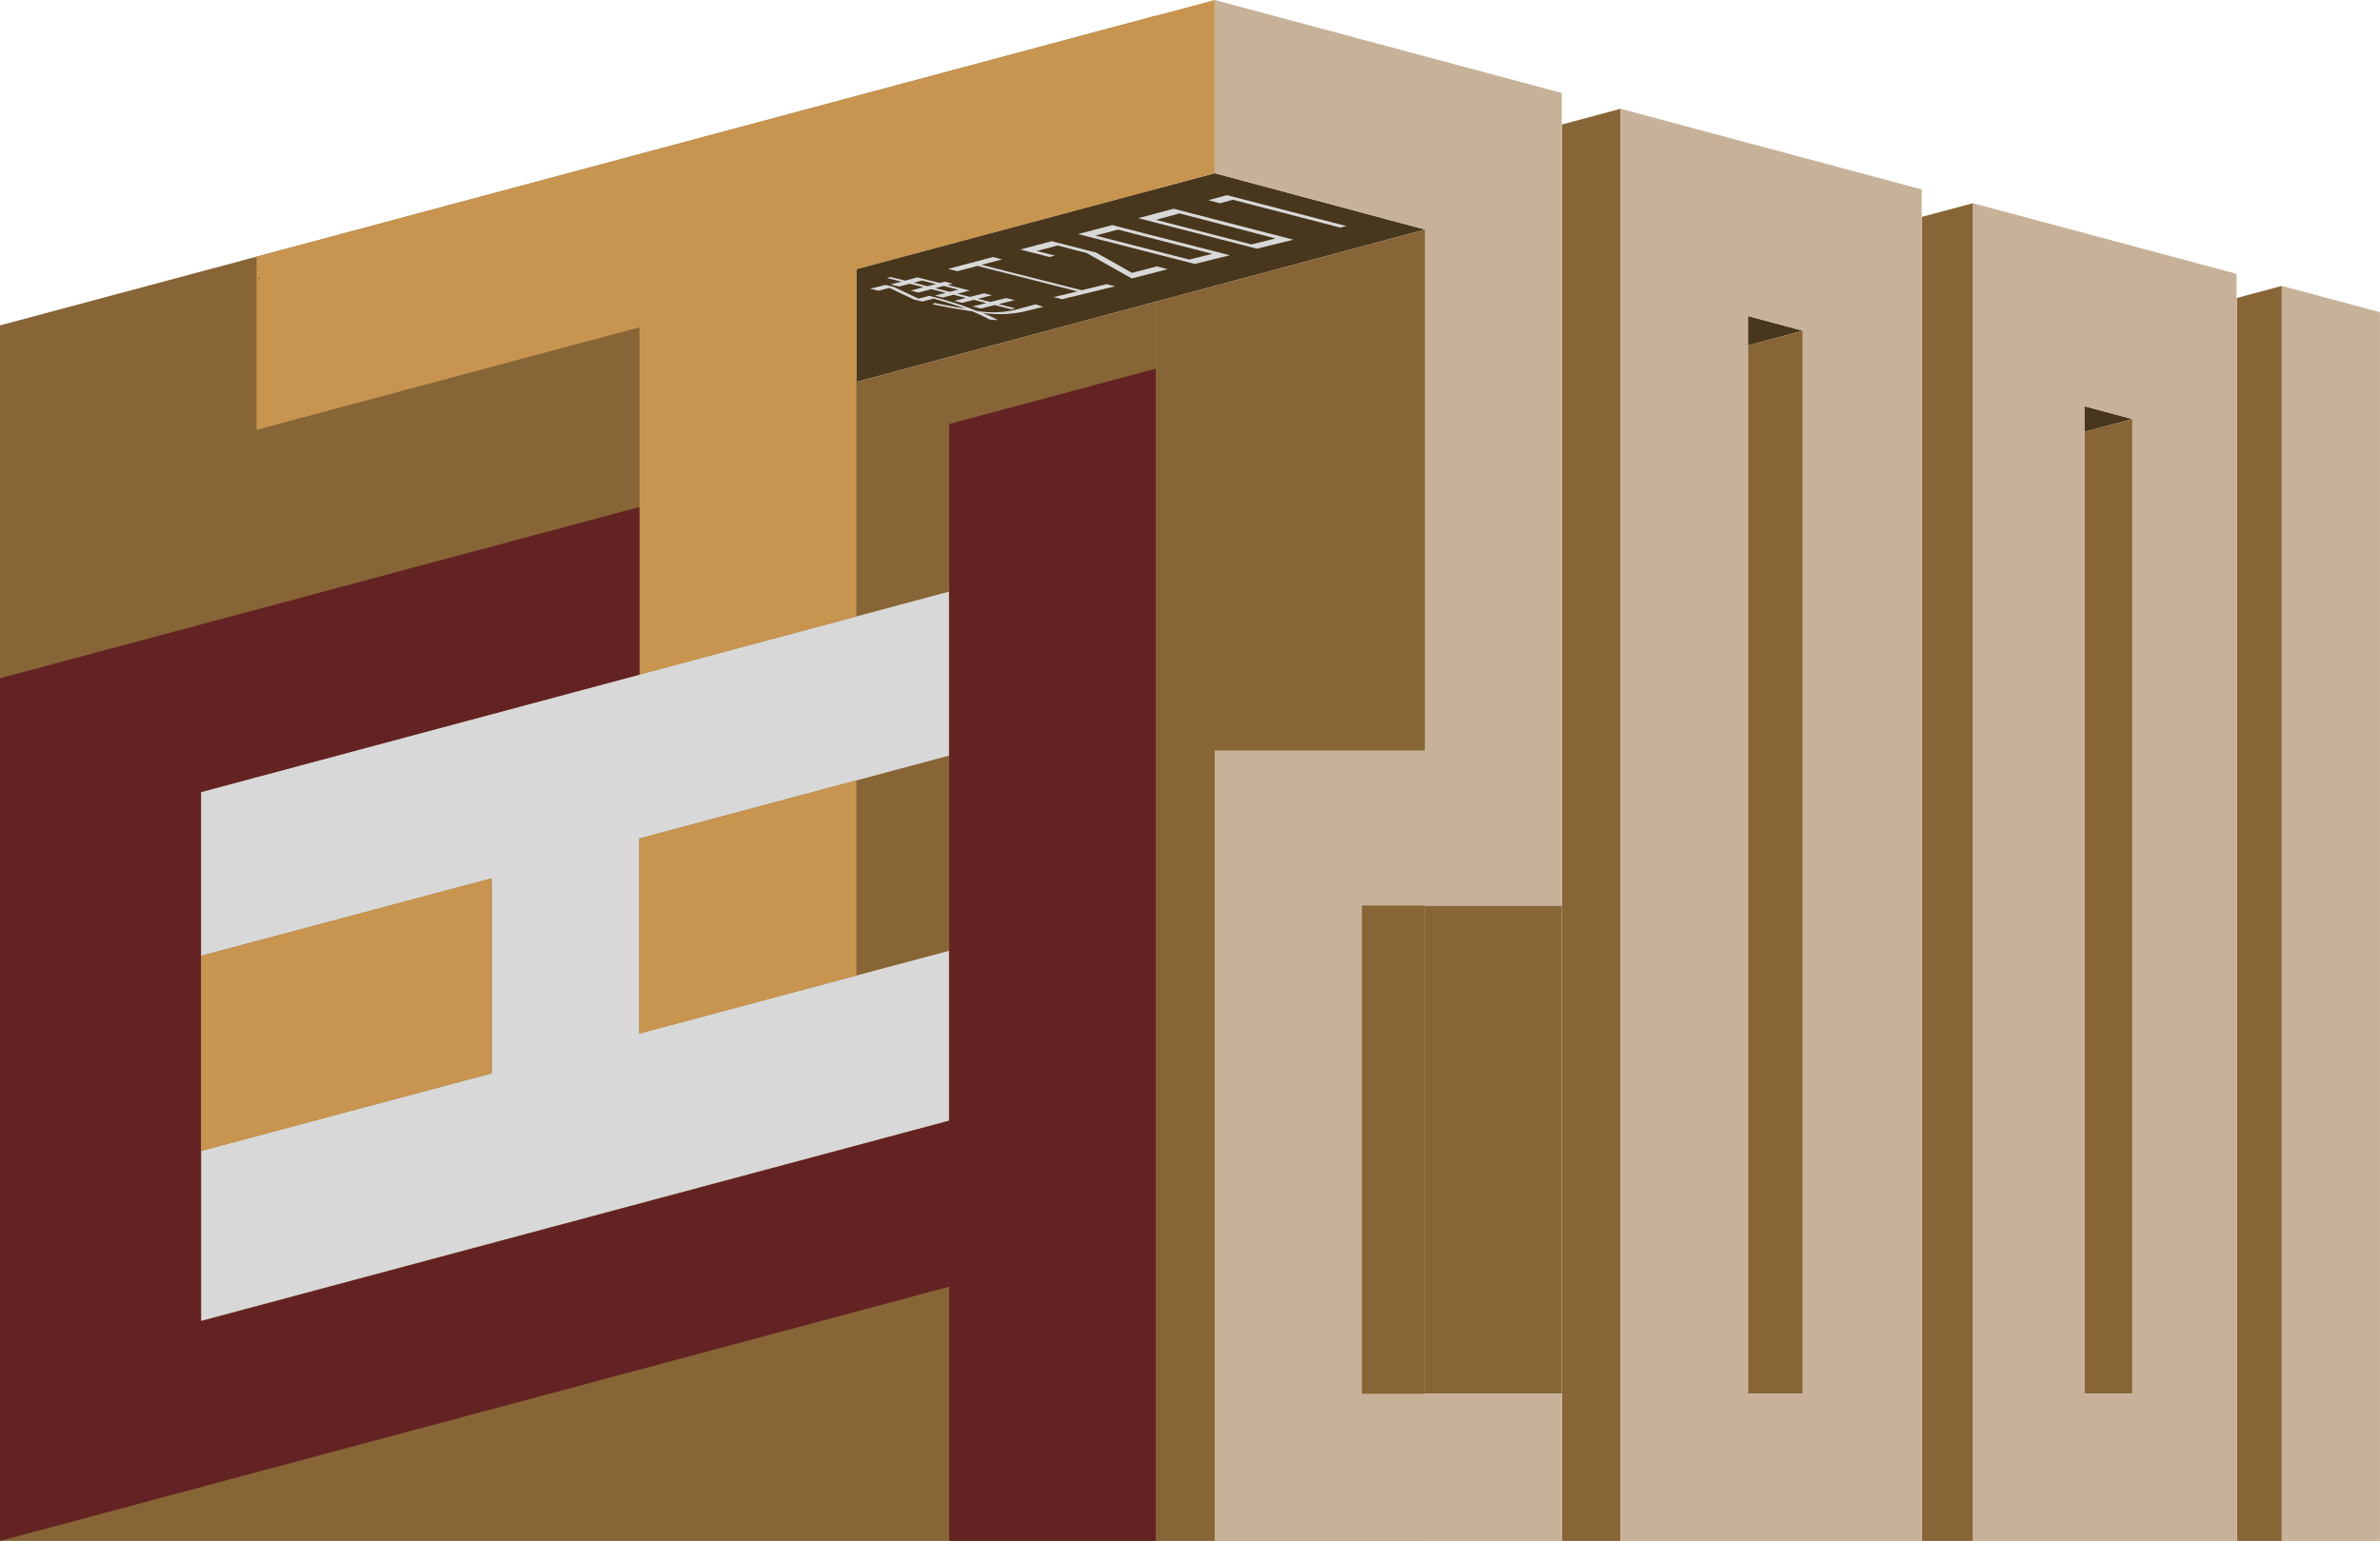 <svg xmlns="http://www.w3.org/2000/svg" viewBox="0 0 368.21 238.44"><defs><style>.cls-1{fill:#48361d;}.cls-2{fill:#876536;}.cls-3{fill:none;}.cls-4{fill:#c7b299;}.cls-5{fill:#d8d8d8;}.cls-6{fill:#c79550;}.cls-7{fill:#642323;}.cls-8{fill:#a06910;}</style></defs><g id="图层_4" data-name="图层 4"><polyline class="cls-1" points="187.93 26.8 220.47 35.52 132.5 59.09 132.5 41.65 187.93 26.8"/><polyline class="cls-1" points="270.44 48.9 278.92 51.18 270.44 53.45"/><polyline class="cls-1" points="322.47 62.85 329.9 64.84 322.47 66.83"/><polyline class="cls-2" points="178.81 46.68 220.47 35.52 220.47 238.44 178.81 238.44"/><polyline class="cls-2" points="250.73 16.83 241.63 19.27 241.63 238.44 250.73 238.44"/><polyline class="cls-2" points="220.47 140.12 241.63 140.12 241.63 215.67 220.47 215.67 220.47 140.12"/><polyline class="cls-2" points="278.92 51.18 270.44 53.45 270.44 215.67 278.92 215.67 278.92 51.18"/><polyline class="cls-2" points="322.47 66.83 329.9 64.84 329.9 215.67 322.47 215.67"/><line class="cls-2" x1="322.47" y1="66.83" x2="322.47" y2="215.67"/><polyline class="cls-2" points="353.02 44.24 346.05 46.11 346.05 238.44 353.02 238.44 353.02 44.24"/><polyline class="cls-2" points="305.25 31.44 297.32 33.56 297.32 238.44 305.25 238.44 305.25 31.44"/></g><g id="图层_3" data-name="图层 3"><polygon class="cls-3" points="220.47 116.13 220.47 35.52 210.7 32.9 210.7 116.13 220.47 116.13"/><polygon class="cls-3" points="278.92 51.18 270.44 48.9 270.44 215.67 278.92 215.67 278.92 51.18"/><rect class="cls-3" x="210.7" y="140.12" width="9.77" height="75.55"/><polygon class="cls-3" points="329.9 64.84 322.47 62.85 322.47 215.67 329.9 215.67 329.9 64.84"/><polygon class="cls-4" points="353.02 44.24 353.02 238.44 368.2 238.44 368.2 48.31 353.02 44.24"/><path class="cls-4" d="M274.51,259.35H321.1V50.22L274.51,37.74ZM294.22,69.81l8.48,2.28V236.57h-8.48Z" transform="translate(-23.79 -20.91)"/><path class="cls-4" d="M329,259.35h40.81V63.28L329,52.35ZM346.26,83.76l7.42,2V236.57h-7.42Z" transform="translate(-23.79 -20.91)"/><polygon class="cls-4" points="187.93 0 187.93 26.8 210.7 32.9 220.47 35.52 220.47 116.13 210.7 116.13 187.93 116.13 187.93 238.44 241.63 238.44 241.63 215.67 220.47 215.67 210.7 215.67 210.7 140.12 220.47 140.12 241.63 140.12 241.63 14.39 187.93 0"/></g><g id="图层_2" data-name="图层 2"><polygon class="cls-5" points="146.84 147.14 146.84 173.41 31.1 204.43 31.1 178.13 76.05 166.08 76.05 135.88 31.1 147.92 31.1 122.57 146.84 91.56 146.84 116.92 98.93 129.75 98.93 159.92 146.84 147.14"/><path class="cls-2" d="M202.6,67.59V259.35H23.79V71.26L202.6,23.35V50.14L156.29,62.55V80Zm-32,126.73V168.05l-47.91,12.78V150.66l47.91-12.83V112.47l-115.74,31v25.35l45-12V187L54.89,199v26.3Z" transform="translate(-23.79 -20.91)"/></g><g id="图层_5" data-name="图层 5"><path class="cls-5" d="M178.2,70.45l-1.29-.09c-.82-.43-1.73-.86-2.72-1.28q-2.58-.36-6.12-1.08l.28-.21.31.06c2.13.42,3.61.69,4.45.81-1.33-.49-3-1-4.87-1.54l-1.78.45-1.29-.32-3.79-1.79-1.68.44-1.29-.32L160.8,65l1.3.32,3.79,1.8,1.66-.43,1.29.32c2.28.63,4.3,1.28,6,2a15.25,15.25,0,0,0,6.07-.17L184,68l1.21.39-3,.73a17.64,17.64,0,0,1-6.38.2Q177.12,69.87,178.2,70.45Zm-12.32-4.27-1.2-.3,2-.53-2.13-.53-1.66.43-1.3-.32,1.66-.44L161,63.93l.59-.16,2.24.56,1.89-.5,3.45.87.79-.2,1.21.3-.78.21,3.44.86-1.91.49,1.94.49,2.19-.55,1.21.3-2.19.55,1.94.49,2.46-.61,1.3.32-2.47.62,2.58.65-.61.15-2.58-.65-2.14.53-1.29-.32,2.13-.53-1.93-.49-1.82.46-1.2-.3,1.81-.46-1.94-.49-1.68.43-1.2-.3,1.68-.43-2.23-.56Zm.55-1.86-1.28.34,2.14.54,1.29-.34Zm4.29,1.74,1.3-.33-2.23-.57-1.3.34Z" transform="translate(-23.79 -20.91)"/><path class="cls-5" d="M171.89,62.88l-1.41-.36,6.93-1.84,1.43.37-3.21.84,15.51,3.93,3.83-.94,1.33.33-8.2,2-1.31-.33L190.5,66,175,62.06Z" transform="translate(-23.79 -20.91)"/><path class="cls-5" d="M186.18,60.68l-4.54-1.16,4.87-1.29.87.23,5.68,1.45.3.08.14.08,5.42,3.06,3.83-1,1.7.43L198.89,64,198,63.5l-6.12-3.45L187.4,58.9l-3.21.85,2.82.71Z" transform="translate(-23.79 -20.91)"/><path class="cls-5" d="M190.59,57.13l5.26-1.39,18.22,4.67-5.44,1.34Zm6.16-.69-3.49.92,14.51,3.71,3.59-.88Z" transform="translate(-23.79 -20.91)"/><path class="cls-5" d="M199.89,54.67l5.48-1.46L223.9,58l-5.66,1.39Zm6.37-.74-3.64,1,14.77,3.8,3.74-.92Z" transform="translate(-23.79 -20.91)"/><path class="cls-5" d="M231.14,56.13l-16.61-4.31-2,.54-1.79-.47,2.42-.66.47-.12,18.45,4.78Z" transform="translate(-23.79 -20.91)"/></g><g id="图层_1" data-name="图层 1"><path class="cls-6" d="M211.71,20.91v26.8L156.28,62.56v53.75l-33.55,9h0V71.55L63.48,87.42V60.63ZM64,64.1l-.13-.34-.19.31Z" transform="translate(-23.79 -20.91)"/><polygon class="cls-7" points="178.82 57.04 178.82 238.44 146.85 238.44 146.85 199.1 0.01 238.44 0.01 104.95 98.93 78.45 98.93 104.4 31.11 122.57 31.11 147.92 31.11 178.13 31.11 204.43 146.85 173.42 146.85 65.61 178.82 57.04"/><path class="cls-6" d="M156.29,141.66v30.21l-33.58,9V150.66S156.29,141.66,156.29,141.66Z" transform="translate(-23.79 -20.91)"/><polygon class="cls-6" points="76.05 135.88 76.05 166.08 31.11 178.13 31.11 147.92 76.05 135.88"/><polygon class="cls-8" points="40.07 42.85 40.2 43.19 39.88 43.16 40.07 42.85"/><path d="M58.35,87.89s0,0,0,0Z" transform="translate(-23.79 -20.91)"/></g></svg>
